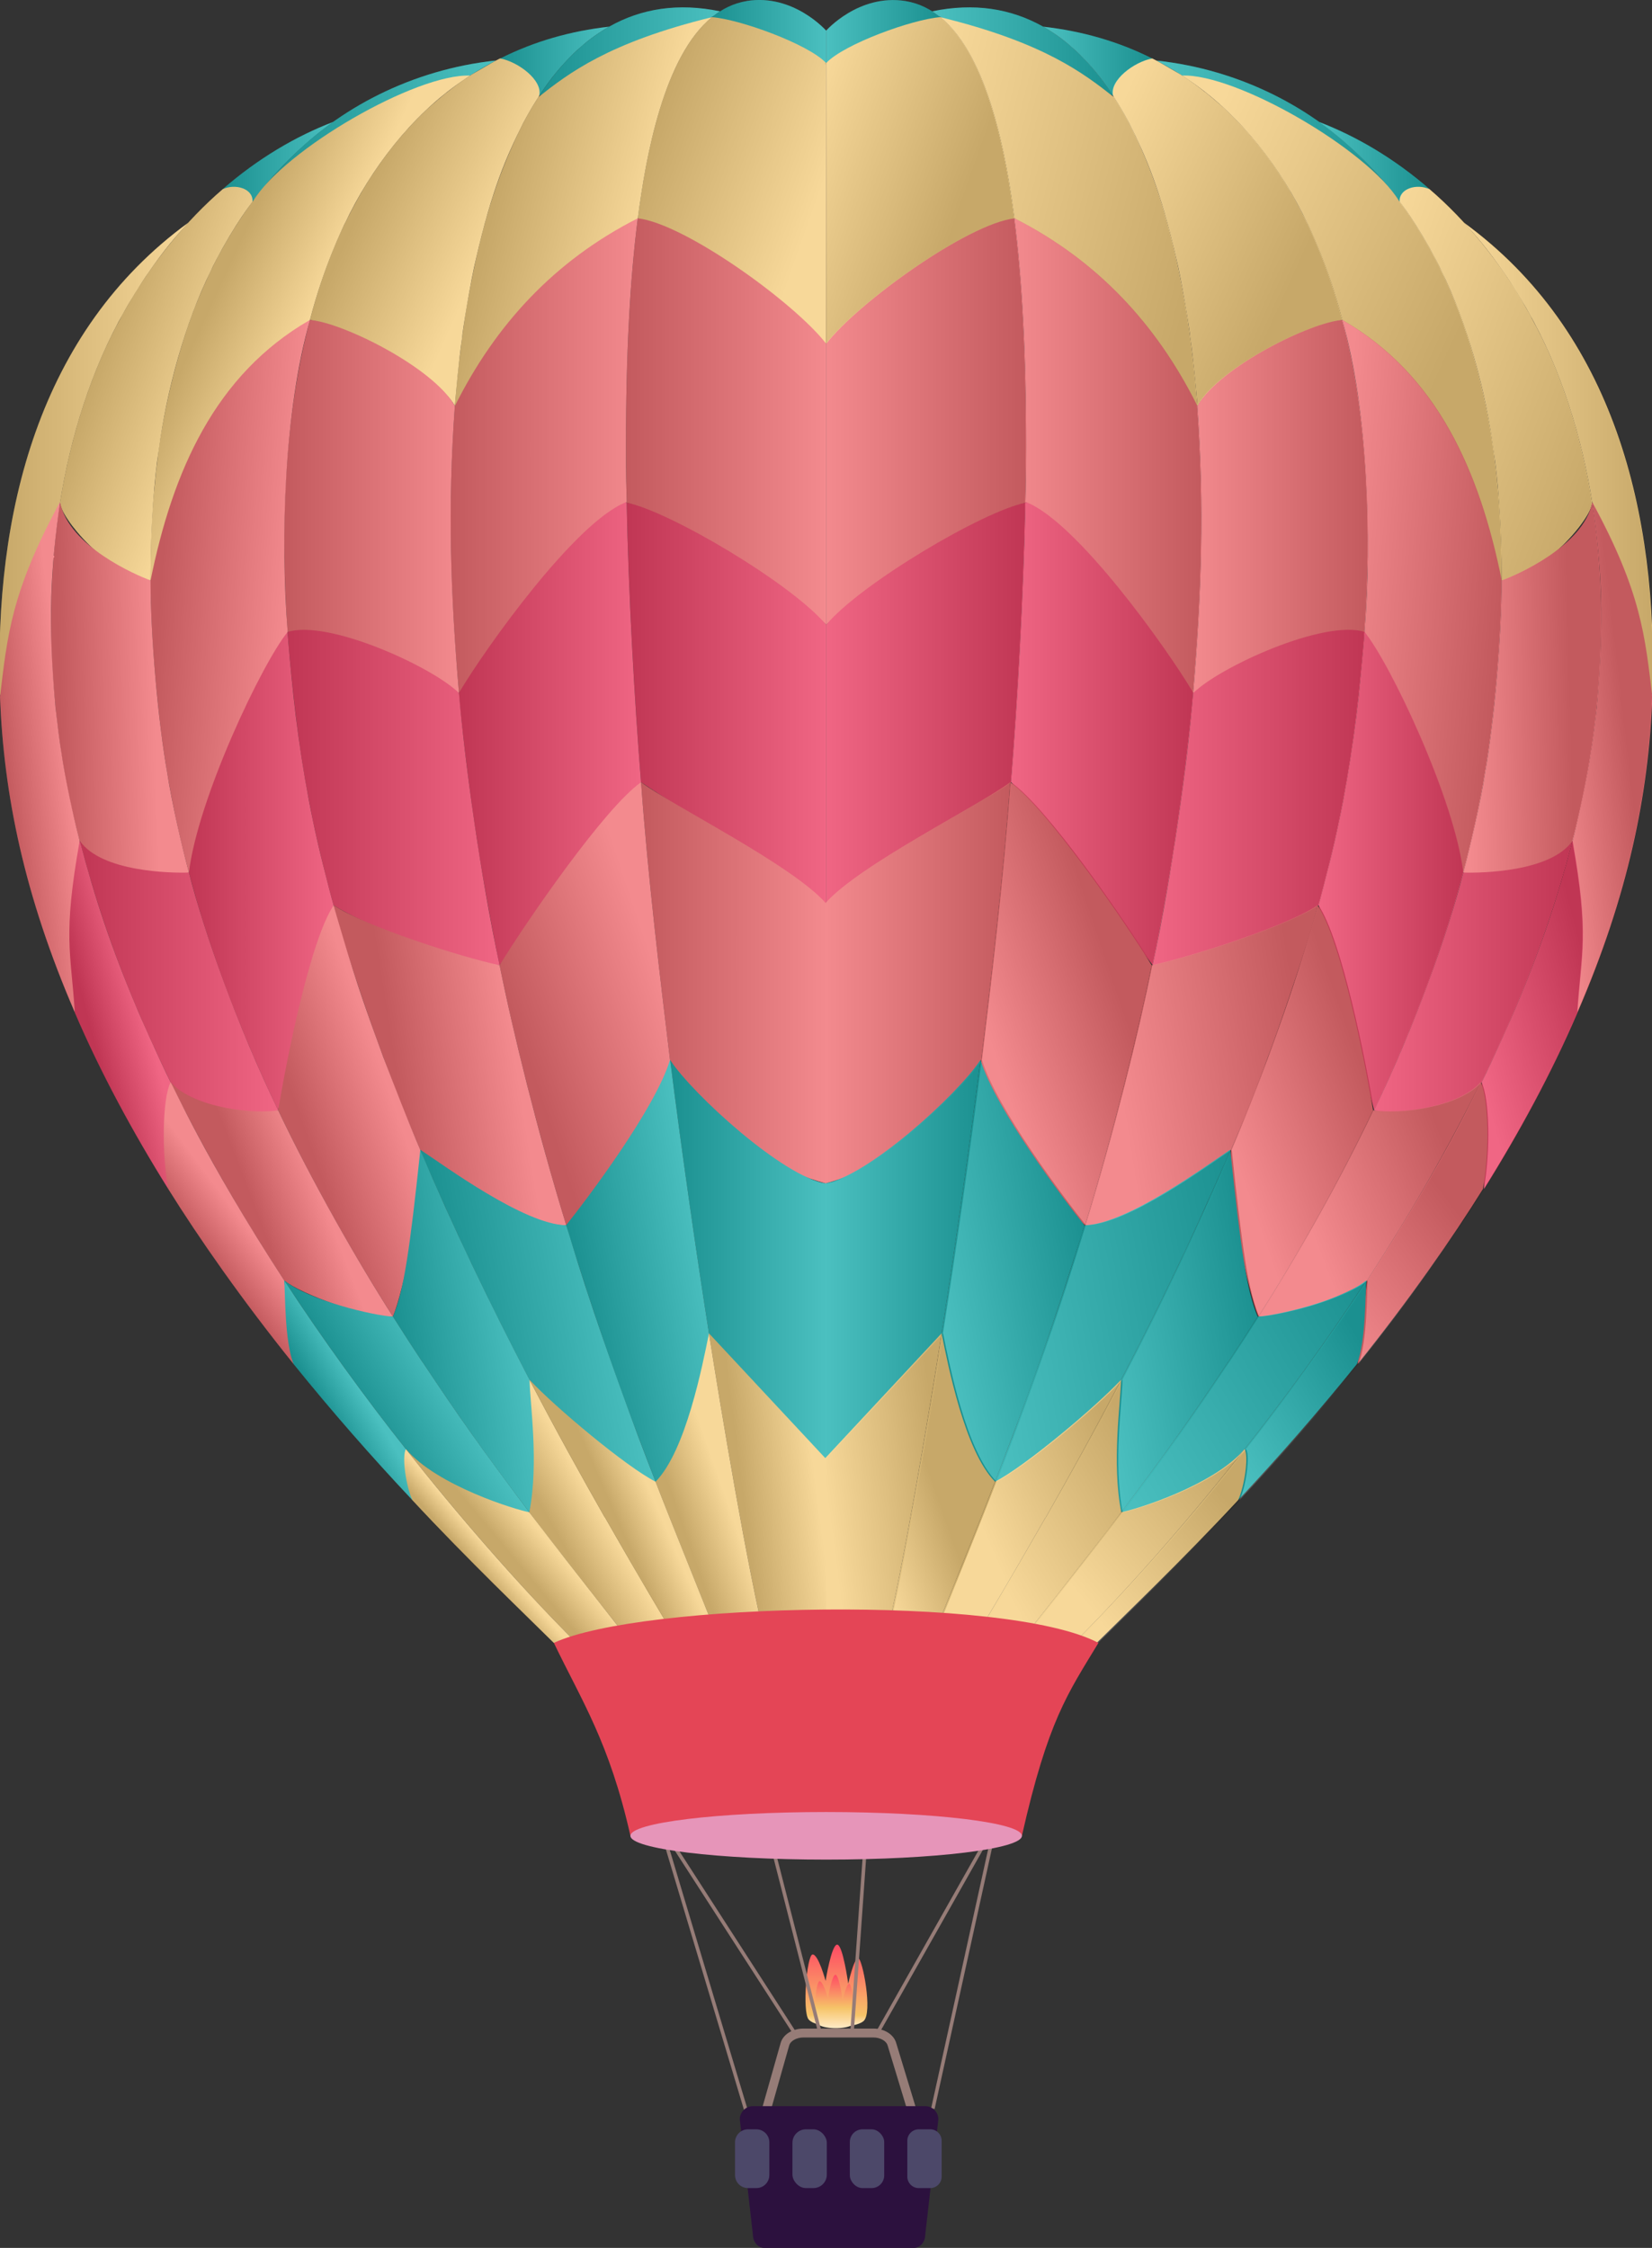 <?xml version="1.0" encoding="UTF-8"?>
<svg xmlns="http://www.w3.org/2000/svg" xmlns:xlink="http://www.w3.org/1999/xlink" viewBox="0 0 434.01 590.58">
  <rect x="0" y="0" width="434.01" height="590.58" fill="#333333" stroke="none"/>
  <defs>
    <style>
      .cls-1 {
        fill: url(#linear-gradient);
      }

      .cls-2 {
        mix-blend-mode: overlay;
        opacity: .19;
      }

      .cls-3 {
        fill: #f06f74;
      }

      .cls-4 {
        fill: #f5cf81;
      }

      .cls-5 {
        fill: #ec4367;
      }

      .cls-6 {
        fill: #e695b9;
      }

      .cls-7 {
        fill: #e44556;
      }

      .cls-8 {
        fill: #21b2b1;
      }

      .cls-9 {
        fill: #967c77;
      }

      .cls-10 {
        fill: #2c113e;
      }

      .cls-11 {
        fill: #4c4869;
      }

      .cls-12 {
        fill: url(#linear-gradient-8);
      }

      .cls-13 {
        fill: url(#linear-gradient-9);
      }

      .cls-14 {
        fill: url(#linear-gradient-3);
      }

      .cls-15 {
        fill: url(#linear-gradient-4);
      }

      .cls-16 {
        fill: url(#linear-gradient-2);
      }

      .cls-17 {
        fill: url(#linear-gradient-6);
      }

      .cls-18 {
        fill: url(#linear-gradient-7);
      }

      .cls-19 {
        fill: url(#linear-gradient-5);
      }

      .cls-20 {
        fill: url(#linear-gradient-59);
      }

      .cls-21 {
        fill: url(#linear-gradient-57);
      }

      .cls-22 {
        fill: url(#linear-gradient-58);
      }

      .cls-23 {
        fill: url(#linear-gradient-55);
      }

      .cls-24 {
        fill: url(#linear-gradient-56);
      }

      .cls-25 {
        fill: url(#linear-gradient-53);
      }

      .cls-26 {
        fill: url(#linear-gradient-54);
      }

      .cls-27 {
        fill: url(#linear-gradient-51);
      }

      .cls-28 {
        fill: url(#linear-gradient-52);
      }

      .cls-29 {
        fill: url(#linear-gradient-50);
      }

      .cls-30 {
        fill: url(#linear-gradient-77);
      }

      .cls-31 {
        fill: url(#linear-gradient-78);
      }

      .cls-32 {
        fill: url(#linear-gradient-79);
      }

      .cls-33 {
        fill: url(#linear-gradient-74);
      }

      .cls-34 {
        fill: url(#linear-gradient-75);
      }

      .cls-35 {
        fill: url(#linear-gradient-76);
      }

      .cls-36 {
        fill: url(#linear-gradient-70);
      }

      .cls-37 {
        fill: url(#linear-gradient-71);
      }

      .cls-38 {
        fill: url(#linear-gradient-72);
      }

      .cls-39 {
        fill: url(#linear-gradient-73);
      }

      .cls-40 {
        fill: url(#linear-gradient-68);
      }

      .cls-41 {
        fill: url(#linear-gradient-67);
      }

      .cls-42 {
        fill: url(#linear-gradient-69);
      }

      .cls-43 {
        fill: url(#linear-gradient-64);
      }

      .cls-44 {
        fill: url(#linear-gradient-63);
      }

      .cls-45 {
        fill: url(#linear-gradient-66);
      }

      .cls-46 {
        fill: url(#linear-gradient-65);
      }

      .cls-47 {
        fill: url(#linear-gradient-60);
      }

      .cls-48 {
        fill: url(#linear-gradient-62);
      }

      .cls-49 {
        fill: url(#linear-gradient-61);
      }

      .cls-50 {
        fill: url(#linear-gradient-91);
      }

      .cls-51 {
        fill: url(#linear-gradient-95);
      }

      .cls-52 {
        fill: url(#linear-gradient-96);
      }

      .cls-53 {
        fill: url(#linear-gradient-94);
      }

      .cls-54 {
        fill: url(#linear-gradient-92);
      }

      .cls-55 {
        fill: url(#linear-gradient-93);
      }

      .cls-56 {
        fill: url(#linear-gradient-90);
      }

      .cls-57 {
        fill: url(#linear-gradient-81);
      }

      .cls-58 {
        fill: url(#linear-gradient-80);
      }

      .cls-59 {
        fill: url(#linear-gradient-88);
      }

      .cls-60 {
        fill: url(#linear-gradient-89);
      }

      .cls-61 {
        fill: url(#linear-gradient-87);
      }

      .cls-62 {
        fill: url(#linear-gradient-86);
      }

      .cls-63 {
        fill: url(#linear-gradient-85);
      }

      .cls-64 {
        fill: url(#linear-gradient-84);
      }

      .cls-65 {
        fill: url(#linear-gradient-83);
      }

      .cls-66 {
        fill: url(#linear-gradient-82);
      }

      .cls-67 {
        fill: url(#linear-gradient-41);
      }

      .cls-68 {
        fill: url(#linear-gradient-40);
      }

      .cls-69 {
        fill: url(#linear-gradient-43);
      }

      .cls-70 {
        fill: url(#linear-gradient-42);
      }

      .cls-71 {
        fill: url(#linear-gradient-45);
      }

      .cls-72 {
        fill: url(#linear-gradient-46);
      }

      .cls-73 {
        fill: url(#linear-gradient-44);
      }

      .cls-74 {
        fill: url(#linear-gradient-49);
      }

      .cls-75 {
        fill: url(#linear-gradient-47);
      }

      .cls-76 {
        fill: url(#linear-gradient-48);
      }

      .cls-77 {
        fill: url(#linear-gradient-14);
      }

      .cls-78 {
        fill: url(#linear-gradient-18);
      }

      .cls-79 {
        fill: url(#linear-gradient-22);
      }

      .cls-80 {
        fill: url(#linear-gradient-20);
      }

      .cls-81 {
        fill: url(#linear-gradient-21);
      }

      .cls-82 {
        fill: url(#linear-gradient-23);
      }

      .cls-83 {
        fill: url(#linear-gradient-15);
      }

      .cls-84 {
        fill: url(#linear-gradient-19);
      }

      .cls-85 {
        fill: url(#linear-gradient-16);
      }

      .cls-86 {
        fill: url(#linear-gradient-17);
      }

      .cls-87 {
        fill: url(#linear-gradient-13);
      }

      .cls-88 {
        fill: url(#linear-gradient-12);
      }

      .cls-89 {
        fill: url(#linear-gradient-10);
      }

      .cls-90 {
        fill: url(#linear-gradient-11);
      }

      .cls-91 {
        fill: url(#linear-gradient-27);
      }

      .cls-92 {
        fill: url(#linear-gradient-24);
      }

      .cls-93 {
        fill: url(#linear-gradient-26);
      }

      .cls-94 {
        fill: url(#linear-gradient-38);
      }

      .cls-95 {
        fill: url(#linear-gradient-35);
      }

      .cls-96 {
        fill: url(#linear-gradient-37);
      }

      .cls-97 {
        fill: url(#linear-gradient-34);
      }

      .cls-98 {
        fill: url(#linear-gradient-39);
      }

      .cls-99 {
        fill: url(#linear-gradient-36);
      }

      .cls-100 {
        fill: url(#linear-gradient-25);
      }

      .cls-101 {
        fill: url(#linear-gradient-28);
      }

      .cls-102 {
        fill: url(#linear-gradient-29);
      }

      .cls-103 {
        fill: url(#linear-gradient-33);
      }

      .cls-104 {
        fill: url(#linear-gradient-30);
      }

      .cls-105 {
        fill: url(#linear-gradient-32);
      }

      .cls-106 {
        fill: url(#linear-gradient-31);
      }

      .cls-107 {
        isolation: isolate;
      }
    </style>
    <linearGradient id="linear-gradient" x1="219.71" y1="531.97" x2="219.83" y2="510.78" gradientUnits="userSpaceOnUse">
      <stop offset="0" stop-color="#ffe8c0"/>
      <stop offset=".12" stop-color="#f6c468"/>
      <stop offset="1" stop-color="#ff4963"/>
    </linearGradient>
    <linearGradient id="linear-gradient-2" x1="219.34" y1="532.51" x2="219.42" y2="518.75" gradientUnits="userSpaceOnUse">
      <stop offset="0" stop-color="#ffe8c0"/>
      <stop offset=".36" stop-color="#f6c468"/>
      <stop offset="1" stop-color="#ff4963"/>
    </linearGradient>
    <linearGradient id="linear-gradient-3" x1="58.52" y1="42.46" x2="87.59" y2="42.46" gradientUnits="userSpaceOnUse">
      <stop offset="0" stop-color="#000"/>
      <stop offset="1" stop-color="#fff"/>
    </linearGradient>
    <linearGradient id="linear-gradient-4" x1="66.46" y1="34.38" x2="130.32" y2="34.38" xlink:href="#linear-gradient-3"/>
    <linearGradient id="linear-gradient-5" x1="123.97" y1="17.72" x2="130.32" y2="17.72" xlink:href="#linear-gradient-3"/>
    <linearGradient id="linear-gradient-6" x1="131.4" y1="16.08" x2="160.02" y2="16.08" xlink:href="#linear-gradient-3"/>
    <linearGradient id="linear-gradient-7" x1="141.66" y1="13.54" x2="189.17" y2="13.54" xlink:href="#linear-gradient-3"/>
    <linearGradient id="linear-gradient-8" x1="187.04" y1="8.28" x2="217.05" y2="8.28" xlink:href="#linear-gradient-3"/>
    <linearGradient id="linear-gradient-9" x1="130.8" y1="15.48" x2="131.4" y2="15.48" xlink:href="#linear-gradient-3"/>
    <linearGradient id="linear-gradient-10" x1="217.05" y1="16.73" x2="217.53" y2="16.73" xlink:href="#linear-gradient-3"/>
    <linearGradient id="linear-gradient-11" x1="171.1" y1="35.86" x2="215.26" y2="51.41" xlink:href="#linear-gradient-3"/>
    <linearGradient id="linear-gradient-12" x1="130.84" y1="50.05" x2="168.78" y2="59.38" xlink:href="#linear-gradient-3"/>
    <linearGradient id="linear-gradient-13" x1="97.51" y1="48.21" x2="129.23" y2="62.51" xlink:href="#linear-gradient-3"/>
    <linearGradient id="linear-gradient-14" x1="57.64" y1="75.18" x2="80.65" y2="85.76" xlink:href="#linear-gradient-3"/>
    <linearGradient id="linear-gradient-15" x1="27" y1="92.2" x2="57.46" y2="103.29" xlink:href="#linear-gradient-3"/>
    <linearGradient id="linear-gradient-16" x1="-.14" y1="120.7" x2="49.45" y2="120.7" xlink:href="#linear-gradient-3"/>
    <linearGradient id="linear-gradient-17" x1="13.42" y1="163.3" x2="14.14" y2="163.3" xlink:href="#linear-gradient-3"/>
    <linearGradient id="linear-gradient-18" x1="13.42" y1="163.3" x2="14.14" y2="163.3" xlink:href="#linear-gradient-3"/>
    <linearGradient id="linear-gradient-19" x1="164.46" y1="110.76" x2="217.05" y2="110.76" xlink:href="#linear-gradient-3"/>
    <linearGradient id="linear-gradient-20" x1="118.4" y1="119.7" x2="167.56" y2="119.7" xlink:href="#linear-gradient-3"/>
    <linearGradient id="linear-gradient-21" x1="74.68" y1="133.07" x2="120.58" y2="133.07" xlink:href="#linear-gradient-3"/>
    <linearGradient id="linear-gradient-22" x1="42.14" y1="154.93" x2="75.72" y2="157.41" xlink:href="#linear-gradient-3"/>
    <linearGradient id="linear-gradient-23" x1="15.74" y1="181.31" x2="40.61" y2="180.69" xlink:href="#linear-gradient-3"/>
    <linearGradient id="linear-gradient-24" x1="1.27" y1="200.88" x2="17.44" y2="199.01" xlink:href="#linear-gradient-3"/>
    <linearGradient id="linear-gradient-25" x1="13.42" y1="163.3" x2="14.14" y2="163.3" xlink:href="#linear-gradient-3"/>
    <linearGradient id="linear-gradient-26" x1="164.65" y1="184.72" x2="217.05" y2="184.72" xlink:href="#linear-gradient-3"/>
    <linearGradient id="linear-gradient-27" x1="120.58" y1="192.77" x2="168.42" y2="192.77" xlink:href="#linear-gradient-3"/>
    <linearGradient id="linear-gradient-28" x1="75.57" y1="209.52" x2="131.25" y2="209.52" xlink:href="#linear-gradient-3"/>
    <linearGradient id="linear-gradient-29" x1="49.63" y1="228.85" x2="87.66" y2="228.85" xlink:href="#linear-gradient-3"/>
    <linearGradient id="linear-gradient-30" x1="20.97" y1="256.69" x2="73.07" y2="256.69" xlink:href="#linear-gradient-3"/>
    <linearGradient id="linear-gradient-31" x1="23.45" y1="269.04" x2="37.76" y2="265.31" xlink:href="#linear-gradient-3"/>
    <linearGradient id="linear-gradient-32" x1="346.43" y1="42.46" x2="375.5" y2="42.46" gradientUnits="userSpaceOnUse">
      <stop offset="0" stop-color="#fff"/>
      <stop offset="1" stop-color="#000"/>
    </linearGradient>
    <linearGradient id="linear-gradient-33" x1="303.7" y1="34.38" x2="367.55" y2="34.38" xlink:href="#linear-gradient-32"/>
    <linearGradient id="linear-gradient-34" x1="303.7" y1="17.72" x2="310.04" y2="17.72" xlink:href="#linear-gradient-32"/>
    <linearGradient id="linear-gradient-35" x1="273.99" y1="16.08" x2="302.62" y2="16.08" xlink:href="#linear-gradient-32"/>
    <linearGradient id="linear-gradient-36" x1="244.85" y1="13.54" x2="292.35" y2="13.54" xlink:href="#linear-gradient-32"/>
    <linearGradient id="linear-gradient-37" x1="216.97" y1="8.28" x2="246.97" y2="8.28" xlink:href="#linear-gradient-32"/>
    <linearGradient id="linear-gradient-38" x1="302.62" y1="15.48" x2="303.21" y2="15.48" xlink:href="#linear-gradient-32"/>
    <linearGradient id="linear-gradient-39" x1="216.48" y1="16.73" x2="216.97" y2="16.73" xlink:href="#linear-gradient-32"/>
    <linearGradient id="linear-gradient-40" x1="209.28" y1="39.42" x2="252.34" y2="54.58" xlink:href="#linear-gradient-32"/>
    <linearGradient id="linear-gradient-41" x1="239.72" y1="45.48" x2="315.46" y2="64.1" xlink:href="#linear-gradient-32"/>
    <linearGradient id="linear-gradient-42" x1="284.13" y1="49.97" x2="339.16" y2="74.78" xlink:href="#linear-gradient-32"/>
    <linearGradient id="linear-gradient-43" x1="304.41" y1="62.3" x2="379.2" y2="96.66" xlink:href="#linear-gradient-32"/>
    <linearGradient id="linear-gradient-44" x1="353.97" y1="89.79" x2="424.43" y2="115.44" xlink:href="#linear-gradient-32"/>
    <linearGradient id="linear-gradient-45" x1="384.57" y1="120.7" x2="434.16" y2="120.7" xlink:href="#linear-gradient-32"/>
    <linearGradient id="linear-gradient-46" x1="419.87" y1="163.3" x2="420.6" y2="163.3" xlink:href="#linear-gradient-32"/>
    <linearGradient id="linear-gradient-47" x1="419.87" y1="163.3" x2="420.6" y2="163.3" xlink:href="#linear-gradient-32"/>
    <linearGradient id="linear-gradient-48" x1="216.97" y1="110.76" x2="269.55" y2="110.76" xlink:href="#linear-gradient-32"/>
    <linearGradient id="linear-gradient-49" x1="266.45" y1="119.7" x2="315.62" y2="119.7" xlink:href="#linear-gradient-32"/>
    <linearGradient id="linear-gradient-50" x1="313.44" y1="133.07" x2="359.34" y2="133.07" xlink:href="#linear-gradient-32"/>
    <linearGradient id="linear-gradient-51" x1="350.85" y1="155.35" x2="394.05" y2="158.55" xlink:href="#linear-gradient-32"/>
    <linearGradient id="linear-gradient-52" x1="385.28" y1="181.43" x2="412.54" y2="180.75" xlink:href="#linear-gradient-32"/>
    <linearGradient id="linear-gradient-53" x1="406.57" y1="200.1" x2="427.74" y2="197.66" xlink:href="#linear-gradient-32"/>
    <linearGradient id="linear-gradient-54" x1="419.87" y1="163.3" x2="420.6" y2="163.3" xlink:href="#linear-gradient-32"/>
    <linearGradient id="linear-gradient-55" x1="216.97" y1="184.72" x2="269.36" y2="184.72" xlink:href="#linear-gradient-32"/>
    <linearGradient id="linear-gradient-56" x1="265.6" y1="192.77" x2="313.44" y2="192.77" xlink:href="#linear-gradient-32"/>
    <linearGradient id="linear-gradient-57" x1="302.76" y1="209.52" x2="358.44" y2="209.52" xlink:href="#linear-gradient-32"/>
    <linearGradient id="linear-gradient-58" x1="346.35" y1="228.85" x2="384.38" y2="228.85" xlink:href="#linear-gradient-32"/>
    <linearGradient id="linear-gradient-59" x1="360.94" y1="256.69" x2="413.04" y2="256.69" xlink:href="#linear-gradient-32"/>
    <linearGradient id="linear-gradient-60" x1="385.87" y1="270.71" x2="418.96" y2="262.08" xlink:href="#linear-gradient-32"/>
    <linearGradient id="linear-gradient-61" x1="216.97" y1="258.22" x2="265.6" y2="258.22" xlink:href="#linear-gradient-32"/>
    <linearGradient id="linear-gradient-62" x1="258.63" y1="269.29" x2="292.75" y2="257.92" xlink:href="#linear-gradient-32"/>
    <linearGradient id="linear-gradient-63" x1="293.78" y1="283.51" x2="342.44" y2="275.73" xlink:href="#linear-gradient-32"/>
    <linearGradient id="linear-gradient-64" x1="322.07" y1="297.65" x2="359.29" y2="284.57" xlink:href="#linear-gradient-32"/>
    <linearGradient id="linear-gradient-65" x1="343.52" y1="321.03" x2="381.74" y2="306.33" xlink:href="#linear-gradient-32"/>
    <linearGradient id="linear-gradient-66" x1="343.78" y1="343.29" x2="380.83" y2="315.5" xlink:href="#linear-gradient-32"/>
    <linearGradient id="linear-gradient-67" x1="216.97" y1="330.92" x2="257.94" y2="330.92" xlink:href="#linear-gradient-32"/>
    <linearGradient id="linear-gradient-68" x1="244.56" y1="336.57" x2="286.55" y2="329.17" xlink:href="#linear-gradient-32"/>
    <linearGradient id="linear-gradient-69" x1="255.26" y1="352.26" x2="330.11" y2="339.06" xlink:href="#linear-gradient-32"/>
    <linearGradient id="linear-gradient-70" x1="287.14" y1="353.61" x2="331.29" y2="345.83" xlink:href="#linear-gradient-32"/>
    <linearGradient id="linear-gradient-71" x1="289.24" y1="387.38" x2="363.85" y2="344.3" xlink:href="#linear-gradient-32"/>
    <linearGradient id="linear-gradient-72" x1="319.66" y1="378.98" x2="359.24" y2="355.23" xlink:href="#linear-gradient-32"/>
    <linearGradient id="linear-gradient-73" x1="259.45" y1="409.72" x2="302.3" y2="385.23" xlink:href="#linear-gradient-32"/>
    <linearGradient id="linear-gradient-74" x1="217.38" y1="393.92" x2="247.39" y2="390.05" xlink:href="#linear-gradient-32"/>
    <linearGradient id="linear-gradient-75" x1="226" y1="398.09" x2="245.68" y2="391.2" xlink:href="#linear-gradient-32"/>
    <linearGradient id="linear-gradient-76" x1="259.13" y1="404.17" x2="296.42" y2="387.86" xlink:href="#linear-gradient-32"/>
    <linearGradient id="linear-gradient-77" x1="283.32" y1="419" x2="323.37" y2="385.62" xlink:href="#linear-gradient-32"/>
    <linearGradient id="linear-gradient-78" x1="287.03" y1="424.09" x2="322.18" y2="393.96" xlink:href="#linear-gradient-32"/>
    <linearGradient id="linear-gradient-79" x1="168.42" y1="258.22" x2="217.05" y2="258.22" xlink:href="#linear-gradient-3"/>
    <linearGradient id="linear-gradient-80" x1="136.29" y1="271.12" x2="173.61" y2="258.68" xlink:href="#linear-gradient-3"/>
    <linearGradient id="linear-gradient-81" x1="104.12" y1="282.12" x2="135.22" y2="277.15" xlink:href="#linear-gradient-3"/>
    <linearGradient id="linear-gradient-82" x1="80.12" y1="297.23" x2="103.14" y2="289.14" xlink:href="#linear-gradient-3"/>
    <linearGradient id="linear-gradient-83" x1="67.12" y1="317.77" x2="83.29" y2="311.55" xlink:href="#linear-gradient-3"/>
    <linearGradient id="linear-gradient-84" x1="53" y1="327.33" x2="62.95" y2="319.87" xlink:href="#linear-gradient-3"/>
    <linearGradient id="linear-gradient-85" x1="176.07" y1="330.92" x2="217.05" y2="330.92" xlink:href="#linear-gradient-3"/>
    <linearGradient id="linear-gradient-86" x1="151.57" y1="337.85" x2="185.48" y2="331.87" xlink:href="#linear-gradient-3"/>
    <linearGradient id="linear-gradient-87" x1="118.81" y1="349.63" x2="163.84" y2="341.69" xlink:href="#linear-gradient-3"/>
    <linearGradient id="linear-gradient-88" x1="104.52" y1="353.27" x2="136.66" y2="347.61" xlink:href="#linear-gradient-3"/>
    <linearGradient id="linear-gradient-89" x1="95.93" y1="373.18" x2="117.83" y2="360.54" xlink:href="#linear-gradient-3"/>
    <linearGradient id="linear-gradient-90" x1="84.54" y1="369.48" x2="93.87" y2="363.88" xlink:href="#linear-gradient-3"/>
    <linearGradient id="linear-gradient-91" x1="146.86" y1="403.8" x2="157.75" y2="397.58" xlink:href="#linear-gradient-3"/>
    <linearGradient id="linear-gradient-92" x1="195.01" y1="391.82" x2="214.29" y2="389.34" xlink:href="#linear-gradient-3"/>
    <linearGradient id="linear-gradient-93" x1="177.86" y1="396.52" x2="190.3" y2="392.16" xlink:href="#linear-gradient-3"/>
    <linearGradient id="linear-gradient-94" x1="161.69" y1="398.12" x2="171.64" y2="393.76" xlink:href="#linear-gradient-3"/>
    <linearGradient id="linear-gradient-95" x1="133.9" y1="408.09" x2="141.36" y2="401.87" xlink:href="#linear-gradient-3"/>
    <linearGradient id="linear-gradient-96" x1="123.85" y1="410.63" x2="128.2" y2="406.9" xlink:href="#linear-gradient-3"/>
  </defs>
  <g class="cls-107">
    <g id="Layer_1" data-name="Layer 1">
      <g>
        <g>
          <path class="cls-9" d="m229.45,532.95h-18.37c-2.9,0-5.36,1.56-5.99,3.78l-5.39,19,2.25.64,5.39-19c.34-1.19,1.94-2.08,3.74-2.08h18.37c1.77,0,3.38.88,3.73,2.05l5.79,19.05,2.24-.68-5.79-19.05c-.67-2.19-3.12-3.71-5.97-3.71Z"/>
          <g>
            <path class="cls-1" d="m225.46,514.45c-1.11,0-2.62,6.7-2.62,6.7,0,0-1.41-10.33-2.92-10.25-1.51.08-3.02,9.52-3.02,9.52,0,0-1.91-7.02-3.42-6.94-1.51.08-2.77,15.18-1.01,17.11,2.21,2.42,11.88,2.5,14.39.4,2.52-2.1-.3-16.55-1.41-16.55Z"/>
            <path class="cls-16" d="m223.08,521.13c-.72,0-1.7,4.35-1.7,4.35,0,0-.92-6.71-1.9-6.66-.98.05-1.96,6.19-1.96,6.19,0,0-1.24-4.56-2.22-4.51-.98.05-1.8,9.86-.65,11.12,1.44,1.57,7.72,1.63,9.35.26,1.63-1.36-.2-10.75-.92-10.75Z"/>
          </g>
          <polygon class="cls-9" points="173.13 479.77 208.69 534.87 209.47 534.37 173.91 479.27 173.13 479.77"/>
          <rect class="cls-9" x="214.38" y="506.24" width="63.18" height=".93" transform="translate(-316.18 471.59) rotate(-60.53)"/>
          <rect class="cls-9" x="197.06" y="504.93" width="57.59" height=".93" transform="translate(-294.19 695.1) rotate(-85.96)"/>
          <polygon class="cls-9" points="173.07 479.65 196.02 556.18 196.91 555.91 173.96 479.38 173.07 479.65"/>
          <polygon class="cls-9" points="244.63 553.89 245.54 554.09 261.99 479.31 261.08 479.11 244.63 553.89"/>
          <polygon class="cls-9" points="200.37 477 214.99 534.23 215.89 534 201.27 476.77 200.37 477"/>
          <path class="cls-10" d="m243.07,553.33h-45.24c-1.91,0-3.47,1.56-3.47,3.47l3.44,30.31c0,1.91,1.36,3.47,3.01,3.47h39.26c1.66,0,3.01-1.56,3.01-3.47l3.44-30.31c0-1.91-1.56-3.47-3.47-3.47Z"/>
          <path class="cls-11" d="m241.37,559.42h3.02c1.66,0,3,1.35,3,3v9.44c0,1.66-1.35,3-3,3h-3.02c-1.66,0-3-1.35-3-3v-9.44c0-1.66,1.35-3,3-3Z"/>
          <rect class="cls-11" x="223.27" y="559.42" width="9.03" height="15.44" rx="3.33" ry="3.33"/>
          <rect class="cls-11" x="208.19" y="559.42" width="9.03" height="15.44" rx="3.53" ry="3.53"/>
          <path class="cls-11" d="m196.52,559.42h2.18c1.89,0,3.42,1.53,3.42,3.42v8.6c0,1.89-1.53,3.42-3.42,3.42h-2.18c-1.89,0-3.42-1.53-3.42-3.42v-8.6c0-1.89,1.53-3.42,3.42-3.42Z"/>
        </g>
        <g>
          <g>
            <g>
              <path class="cls-8" d="m66.35,52.91l.07-.04h.04c5.25-7.22,12.8-14.94,21.12-20.86-9.85,3.77-19.82,9.63-29.07,17.69l7.84,3.21Z"/>
              <path class="cls-8" d="m66.46,52.88c60.34-34.93,57.13-33.04,57.51-33.33,2.09-1.31,4.18-2.57,6.34-3.66-22.2,2.37-41.47,12.64-54.75,26.38-2.86,2.86-6.62,7.18-9.11,10.6Z"/>
              <path class="cls-8" d="m130.32,15.89c-2.16,1.08-4.25,2.35-6.34,3.66l6.34-3.66Z"/>
              <path class="cls-8" d="m141.66,25.15c.4-.4,2.95-5.01,8.47-10.52.11-.11.22-.26.34-.34.11-.15.22-.22.34-.34.55-.55,1.12-1.08,1.94-1.75,1.83-1.64,4.34-3.53,7.28-5.19-10.04,1.12-19.67,3.84-28.62,8.36l10.26,9.78Z"/>
              <path class="cls-8" d="m160.02,7.01c-11.5,6.5-17.72,17.5-18.36,18.14C196.48.22,184.78,5.75,189.17,2.98c-10.93-2.28-20.64-.78-29.15,4.03Z"/>
              <path class="cls-8" d="m196.22.26c-3.71.64-6.49,2.13-9.18,4.25l30,12.05v-8.51s-8.55-9.74-20.82-7.8Z"/>
              <path class="cls-8" d="m130.8,15.63c.19-.07.37-.19.6-.26l-.04-.04-.56.3Z"/>
              <path class="cls-8" d="m367.63,52.88h.04l.07.04,7.84-3.21c-9.26-8.06-19.22-13.92-29.07-17.69,8.32,5.92,15.87,13.64,21.12,20.86Z"/>
              <path class="cls-8" d="m303.78,15.89c2.16,1.08,4.25,2.35,6.34,3.66.37.28-2.84-1.6,57.51,33.33-2.49-3.42-6.24-7.74-9.11-10.6-13.27-13.75-32.54-24.01-54.75-26.38Z"/>
              <path class="cls-8" d="m310.12,19.55c-2.09-1.31-4.18-2.57-6.34-3.66l6.34,3.66Z"/>
              <path class="cls-8" d="m281.35,12.2c.82.68,1.39,1.21,1.94,1.75.11.11.22.19.34.34.11.07.22.22.34.34,5.52,5.52,8.07,10.13,8.47,10.52l10.26-9.78c-8.96-4.52-18.58-7.24-28.62-8.36,2.94,1.66,5.45,3.54,7.28,5.19Z"/>
              <path class="cls-8" d="m274.07,7.01c-8.51-4.81-18.21-6.31-29.15-4.03,4.39,2.77-7.31-2.76,47.51,22.17-.64-.64-6.86-11.64-18.36-18.14Z"/>
              <path class="cls-8" d="m217.05,8.06v8.51l30-12.05c-2.69-2.12-5.47-3.62-9.18-4.25-12.28-1.94-20.82,7.8-20.82,7.8Z"/>
              <path class="cls-8" d="m302.69,15.37c.22.07.41.19.6.26l-.56-.3-.04.04Z"/>
            </g>
            <g>
              <path class="cls-4" d="m167.56,57.35l49.48,32.95V16.56c-4.7-5.01-22.8-11.53-30-12.05-12.65,10.29-17.4,36.67-19.48,52.84Z"/>
              <path class="cls-4" d="m137.3,32.61v.04c-5.54,11.07-10.4,23.88-14.37,46.05-1.03,5.15-2.65,18.56-2.65,19.44-.24,1.76-.2,1.9-.78,8.47h.04l48.03-49.26c2.09-16.21,6.83-42.56,19.48-52.84-27.35,6.69-37.75,14.84-45.57,20.97-1.02,1.53-2.21,3.43-4.18,7.13Z"/>
              <path class="cls-4" d="m131.4,15.37c-.64.21-2.85,1.54-7.43,4.18-.39.3-2.88,1.78-6.34,4.55-.43.22-5.09,4.23-5.63,4.78-5.03,4.75-9.66,10.26-13.55,16.08-2.76,3.99-5.68,9.36-7.84,13.77h-.04c-.23.59-5.33,10.55-9.14,25.34,9.12,1.36,32.8,13.49,38.07,22.54.26-2.86,1.04-12.27,1.9-17.88,0-1.29,2.39-15.69,3.62-20.6,4.21-18.4,8.05-27.04,12.28-35.49v-.04c2.08-3.89,3.26-5.74,4.18-7.13.04-.11.11-.22.19-.34.95-4.07-5.56-8.9-10.26-9.78Z"/>
              <path class="cls-4" d="m66.46,52.88h-.04c-.25.37-3.44,4.33-8.14,12.65v.04c-2.39,4.22-4.42,8.73-6.19,12.95-5.3,12.64-9.5,30.59-10.75,42.54,0,.11-.04.19-.04.3-.22,1.49-.37,3.02-.52,4.59,0,1.19-1.23,8.07-1.23,26.53l41.83-68.4h.04c3.72-14.43,8.82-24.52,9.14-25.34h.04c6.73-14.31,17.46-28.29,30.49-37.24.6-.41,1.19-.82,1.79-1.23.22-.15.41-.26.63-.41-14.09-.57-48.72,19.32-57.06,33.03Z"/>
              <path class="cls-4" d="m58.52,49.7c-9.61,8.24-18.4,19.16-24.71,30.08-1.61,2.86-1.64,2.75-2.13,3.84-6.86,12.28-12.9,29.38-15.9,48.37.05,3.94,12.24,18.84,23.77,20.49,0-15.11,1.12-27.64,2.05-33.51.04-.34.11-.63.15-.97,1.93-14.9,6.82-33.19,13.77-47.1.22-.66,2.27-4.48,2.76-5.34v-.04c5.68-10.07,8.5-12.83,8.06-12.61.14-3.46-4.61-4.71-7.84-3.21Z"/>
              <path class="cls-4" d="m0,182.89l15.75-50.94.04.04c2.69-17.04,8.26-35.13,16.87-50.19.61-1.21,4.71-7.93,6.12-9.85,4.55-6.65,7.55-10,10.67-13.44C10.19,87.15-1.63,134.75,0,182.89Z"/>
            </g>
            <g>
              <path class="cls-4" d="m247.05,4.51c-7.2.52-25.31,7.05-30,12.05v73.74l49.48-32.95c-2.08-16.17-6.83-42.55-19.48-52.84Z"/>
              <path class="cls-4" d="m311.16,78.7c-3.96-22.17-8.83-34.98-14.37-46.05v-.04c-1.97-3.7-3.16-5.6-4.18-7.13-7.82-6.13-18.21-14.28-45.57-20.97,12.65,10.29,17.39,36.63,19.48,52.84l48.03,49.26h.04c-.58-6.57-.55-6.71-.78-8.47,0-.88-1.62-14.3-2.65-19.44Z"/>
              <path class="cls-4" d="m343.48,58.73c-2.16-4.41-5.08-9.78-7.84-13.77-3.88-5.82-8.51-11.33-13.55-16.08-.54-.55-5.2-4.56-5.63-4.78-3.47-2.77-5.95-4.26-6.34-4.55-4.57-2.64-6.79-3.97-7.43-4.18-4.7.88-11.21,5.71-10.26,9.78.07.11.15.22.19.34.92,1.39,2.1,3.24,4.18,7.13v.04c4.22,8.45,8.06,17.09,12.28,35.49,1.23,4.91,3.62,19.31,3.62,20.6.86,5.61,1.65,15.01,1.9,17.88,5.26-9.05,28.94-21.18,38.07-22.54-3.82-14.79-8.91-24.75-9.14-25.34h-.04Z"/>
              <path class="cls-4" d="m392.78,121.36c0-.11-.04-.19-.04-.3-1.25-11.95-5.45-29.91-10.75-42.54-1.78-4.22-3.8-8.73-6.19-12.95v-.04c-4.69-8.32-7.89-12.28-8.14-12.65h-.04c-8.34-13.7-42.97-33.6-57.06-33.03.22.15.41.26.63.41.6.41,1.19.82,1.79,1.23,13.03,8.95,23.76,22.94,30.49,37.24h.04c.33.82,5.42,10.91,9.14,25.34h.04l41.83,68.4c0-18.47-1.23-25.35-1.23-26.53-.15-1.57-.3-3.1-.52-4.59Z"/>
              <path class="cls-4" d="m400.28,79.78c-6.3-10.92-15.09-21.84-24.71-30.08-3.22-1.5-7.98-.25-7.84,3.21-.44-.22,2.38,2.55,8.06,12.61v.04c.49.86,2.54,4.68,2.76,5.34,6.95,13.9,11.85,32.19,13.77,47.1.04.34.11.64.15.97.93,5.87,2.05,18.4,2.05,33.51,11.53-1.64,23.72-16.55,23.77-20.49-2.99-18.98-9.04-36.09-15.9-48.37-.49-1.1-.52-.98-2.13-3.84Z"/>
              <path class="cls-4" d="m384.64,58.51c3.13,3.44,6.12,6.78,10.67,13.44,1.41,1.92,5.51,8.64,6.12,9.85,8.61,15.07,14.18,33.15,16.87,50.19l.04-.04,15.75,50.94c1.63-48.14-10.19-95.75-49.45-124.38Z"/>
            </g>
            <g>
              <path class="cls-3" d="m14.14,180.95c-.97-12.58-.93-24.33,0-35.3-.93,10.97-1.01,22.73,0,35.3Z"/>
              <path class="cls-3" d="m14.14,180.95c-.97-12.58-.93-24.33,0-35.3-.93,10.97-1.01,22.73,0,35.3Z"/>
              <path class="cls-3" d="m167.56,57.35c-2.97,23.23-3.43,51.1-2.91,74.71,12.43,3.62,42.29,22.05,52.4,32.09v-73.85c-8.31-10.74-37.01-31.48-49.48-32.95Z"/>
              <path class="cls-3" d="m119.53,106.61h-.04c-2.05,28.42-.97,51.32,1.08,75.42l43.89-50.08c.44.26,0,1.14,0-14.59-.04-24.52,1.08-44.26,3.1-60.01-22.03,11.18-37.46,28.11-48.03,49.26Z"/>
              <path class="cls-3" d="m119.49,106.61c-5.85-10.25-29.76-21.99-38.07-22.54-4.97,18.75-6.75,38.75-6.75,57.99,0,7.42.44,18.25.9,23.96l45.01,16.05v-.04c-2.19-25.65-3.02-48.54-1.08-75.42Z"/>
              <path class="cls-3" d="m81.39,84.07c-24.89,14.35-36.03,39.71-41.83,68.4,0,10.61.93,23.63,2.13,34.22,1.36,13.22,4.13,28.54,7.95,42.54l25.94-63.22c-1.96-24.52-.94-58.16,5.86-81.95h-.04Z"/>
              <path class="cls-3" d="m39.56,152.48c-3.75-1.33-21.52-9.02-23.77-20.49-.12.83-.53,3.16-.78,5.52-3.46,27.29-1.06,57.51,5.93,83.41h.04c2.75,5.86,19.6,10.84,28.66,8.32-1.82-6.65-4.55-18.57-5.71-26.2-2.41-13.68-4.37-35.62-4.37-50.57Z"/>
              <path class="cls-3" d="m14.59,185.99c-2.06-23.12-1.28-36.73,1.19-54l-.04-.04C2.89,155.59,1.91,167.16,0,183.12c.99,25.7,6.35,52.07,19.67,82.89l1.27-45.08c-.97-3.59-3.09-12.69-4.44-20.82-.63-4.42-.62-2.98-1.9-14.11Z"/>
              <path class="cls-3" d="m14.14,180.95c-.97-12.58-.93-24.33,0-35.3-.93,10.97-1.01,22.73,0,35.3Z"/>
            </g>
            <g>
              <path class="cls-3" d="m419.95,180.95c1.01-12.58.93-24.33,0-35.3.93,10.97.97,22.73,0,35.3Z"/>
              <path class="cls-3" d="m419.95,180.95c1.01-12.58.93-24.33,0-35.3.93,10.97.97,22.73,0,35.3Z"/>
              <path class="cls-3" d="m217.05,90.31v73.85c10.11-10.04,39.96-28.48,52.4-32.09.52-23.61.06-51.48-2.91-74.71-12.48,1.48-41.17,22.21-49.48,32.95Z"/>
              <path class="cls-3" d="m314.56,106.61c-10.57-21.15-26-38.08-48.03-49.26,2.02,15.75,3.13,35.49,3.1,60.01,0,15.73-.44,14.85,0,14.59l43.89,50.08c2.05-24.1,3.13-47,1.08-75.42h-.04Z"/>
              <path class="cls-3" d="m314.6,106.61c1.94,26.89,1.1,49.77-1.08,75.42v.04l45.01-16.05c.46-5.71.9-16.54.9-23.96,0-19.25-1.78-39.24-6.75-57.99-8.3.55-32.21,12.29-38.07,22.54Z"/>
              <path class="cls-3" d="m352.7,84.07h-.04c6.8,23.79,7.82,57.43,5.86,81.95l25.94,63.22c3.82-14.01,6.59-29.33,7.95-42.54,1.2-10.59,2.13-23.61,2.13-34.22-5.8-28.69-16.94-54.06-41.83-68.4Z"/>
              <path class="cls-3" d="m418.31,131.99c-2.25,11.46-20.02,19.16-23.77,20.49,0,14.95-1.95,36.89-4.37,50.57-1.16,7.63-3.89,19.54-5.71,26.2,9.06,2.52,25.91-2.47,28.66-8.32h.04c6.99-25.9,9.39-56.12,5.93-83.41-.25-2.36-.66-4.69-.78-5.52Z"/>
              <path class="cls-3" d="m418.31,131.99c2.47,17.27,3.25,30.88,1.19,54-1.28,11.12-1.27,9.68-1.9,14.11-1.35,8.13-3.47,17.24-4.44,20.82l1.27,45.08c13.32-30.82,18.68-57.19,19.67-82.89-1.91-15.95-2.89-27.53-15.75-51.16l-.04.04Z"/>
              <path class="cls-3" d="m419.95,180.95c1.01-12.58.93-24.33,0-35.3.93,10.97.97,22.73,0,35.3Z"/>
            </g>
            <g>
              <path class="cls-5" d="m164.65,132.07c.46,23.92,2.09,52.61,3.77,73.44l48.63,31.87v-73.22c-8.99-10.78-41.17-29.86-52.4-32.09Z"/>
              <path class="cls-5" d="m164.46,131.95c-13.23,5.15-36.75,38.06-43.89,50.08,0,2.01,2.38,23.9,4.89,39.56.1,1.22,1.98,12.05,2.05,12.43.08.41,2.15,12.17,3.73,19.56l37.17-48.07c-1.72-21.28-3.32-49.87-3.77-73.44l-.19-.11Z"/>
              <path class="cls-5" d="m75.57,166.03c0,1.55,1.82,22.39,4.1,35.79.22,1.77,1.4,8.05,1.83,10.19,1.66,9.13,5.62,24.21,6.16,25.82,7.86,5.15,32.93,14.99,43.59,15.75-5.14-23.96-9.22-54.02-10.67-71.5-6.93-6.86-34.31-19.4-45.01-16.05Z"/>
              <path class="cls-5" d="m77.06,182.45c-.46-4.1-1.49-14.98-1.49-16.42-6.71,8.2-23.61,43.78-25.94,63.22,2.3,8.43,3.82,13.66,7.61,24.44,3.85,11.02,9.91,25.78,15.82,37.99l14.59-53.85c-.36-1.09-2.22-8.29-2.87-10.97-3.71-14.84-6.14-29.79-7.73-44.41Z"/>
              <path class="cls-5" d="m20.97,220.92c4.42,16.85,10.24,34.04,19.26,53.66.04.15.11.26.19.37,1.62,3.61,3.65,7.86,4.4,9.37,3.39,5.4,22.5,10.01,28.25,7.35-10.77-22.26-19.45-46.79-23.44-62.43-4.85.16-23.03-.19-28.66-8.32Z"/>
              <path class="cls-5" d="m20.97,220.92h-.04c-4.47,25.06-2.3,29.17-1.27,45.12,6.84,15.95,15.4,31.7,24.56,46.35l.6-28.06c-2.85-5.7-8.5-18.41-8.99-19.74-6.6-15.63-10.95-28.76-14.85-43.66Z"/>
            </g>
            <g>
              <path class="cls-5" d="m217.05,164.16v73.22l48.63-31.87c1.68-20.83,3.31-49.52,3.77-73.44-11.23,2.24-43.41,21.32-52.4,32.09Z"/>
              <path class="cls-5" d="m269.63,131.95l-.19.11c-.45,23.58-2.05,52.16-3.77,73.44l37.17,48.07c1.59-7.39,3.65-19.14,3.73-19.56.08-.38,1.95-11.21,2.05-12.43,2.5-15.66,4.89-37.55,4.89-39.56-7.14-12.03-30.65-44.93-43.89-50.08Z"/>
              <path class="cls-5" d="m313.52,182.07c-1.45,17.48-5.53,47.54-10.67,71.5,10.66-.76,35.72-10.59,43.59-15.75.54-1.61,4.5-16.69,6.16-25.82.42-2.14,1.61-8.41,1.83-10.19,2.29-13.4,4.1-34.24,4.1-35.79-10.7-3.35-38.08,9.19-45.01,16.05Z"/>
              <path class="cls-5" d="m357.03,182.45c-1.59,14.62-4.02,29.57-7.73,44.41-.66,2.68-2.51,9.88-2.87,10.97l14.59,53.85c5.91-12.21,11.98-26.97,15.82-37.99,3.79-10.79,5.31-16.01,7.61-24.44-2.33-19.44-19.23-55.02-25.94-63.22,0,1.43-1.04,12.32-1.49,16.42Z"/>
              <path class="cls-5" d="m384.46,229.24c-3.98,15.65-12.66,40.18-23.44,62.43,5.75,2.66,24.86-1.95,28.25-7.35.75-1.51,2.78-5.76,4.4-9.37.07-.11.15-.22.19-.37,9.01-19.62,14.84-36.81,19.26-53.66-5.64,8.13-23.81,8.48-28.66,8.32Z"/>
              <path class="cls-5" d="m413.12,220.92c-3.91,14.91-8.26,28.04-14.85,43.66-.5,1.33-6.14,14.04-8.99,19.74l.6,28.06c9.16-14.65,17.72-30.4,24.56-46.35,1.03-15.95,3.2-20.06-1.27-45.12h-.04Z"/>
            </g>
            <g>
              <path class="cls-3" d="m168.42,205.51c1.76,24.56,5.18,53.01,7.61,72.96,6.81,11.28,17.43,25.95,41.01,32.47v-73.56c-8.74-10.07-40.53-25.78-48.63-31.87Z"/>
              <path class="cls-3" d="m131.25,253.58c3.78,18.89,10.55,45.6,17.5,68.29,13.62-10.22,28-40.46,27.28-43.4-2.48-20.39-5.87-48.53-7.61-72.96-9.46,6.62-29.85,36.16-37.17,48.07Z"/>
              <path class="cls-3" d="m87.66,237.83c.97,4.85,10.82,36.64,22.76,64.3v-.07c7.07,7.56,29.18,20.25,38.33,19.85v-.04c-7.43-24.23-13.95-50.55-17.5-68.29-9.64-1.99-35.57-10.25-43.59-15.75Z"/>
              <path class="cls-3" d="m100.76,277.91c-4.38-12.04-6.93-19-10.93-32.58-.9-2.95-2.08-7.06-2.16-7.5-6.23,9.22-12.48,41.16-14.59,53.85,8.58,18.1,20.24,38.77,30.15,54.19,2.73-6.58,8.11-31.49,7.2-43.74-2.96-6.86-7.06-17.47-9.66-24.22Z"/>
              <path class="cls-3" d="m44.82,284.33s.04.11.07.15c8.88,17.96,18.14,34.02,29.78,51.95h.04c4.16,3.45,21.77,10,28.51,9.48v-.04c-9.38-14.59-21.39-35.72-30.15-54.19-6,1.11-22.13-.5-28.25-7.35Z"/>
              <path class="cls-3" d="m44.82,284.33c-2.09,4.07-2.44,18.17-.6,28.06,7.97,12.8,19.36,29.13,32.92,45.98l-2.46-21.94c-21.38-32.91-29.24-51.47-29.86-52.1Z"/>
            </g>
            <g>
              <path class="cls-3" d="m216.77,237.38v73.56c23.58-6.52,34.2-21.19,41.01-32.47,2.43-19.94,5.86-48.4,7.61-72.96-8.1,6.09-39.89,21.8-48.63,31.87Z"/>
              <path class="cls-3" d="m265.39,205.51c-1.75,24.43-5.13,52.57-7.61,72.96-.72,2.94,13.66,33.18,27.28,43.4,6.96-22.69,13.72-49.41,17.5-68.29-7.32-11.91-27.71-41.44-37.17-48.07Z"/>
              <path class="cls-3" d="m285.06,321.87v.04c9.14.39,31.25-12.29,38.33-19.85v.07c11.94-27.66,21.79-59.45,22.76-64.3-8.02,5.49-33.95,13.75-43.59,15.75-3.55,17.74-10.08,44.06-17.5,68.29Z"/>
              <path class="cls-3" d="m343.98,245.33c-4.01,13.57-6.55,20.54-10.93,32.58-2.6,6.75-6.7,17.36-9.66,24.22-.91,12.25,4.47,37.15,7.2,43.74,9.92-15.42,21.57-36.09,30.15-54.19-2.11-12.69-8.37-44.63-14.59-53.85-.09.44-1.26,4.55-2.16,7.5Z"/>
              <path class="cls-3" d="m360.74,291.68c-8.76,18.47-20.77,39.6-30.15,54.19v.04c6.75.52,24.36-6.03,28.51-9.48h.04c11.64-17.93,20.9-33.99,29.78-51.95.04-.04.04-.11.07-.15-6.12,6.85-22.25,8.47-28.25,7.35Z"/>
              <path class="cls-3" d="m359.14,336.42l-2.46,21.94c13.55-16.84,24.95-33.17,32.92-45.98,1.84-9.89,1.49-23.99-.6-28.06-.62.63-8.48,19.18-29.86,52.1Z"/>
            </g>
            <g>
              <path class="cls-8" d="m176.07,278.51c2.89,23.1,6.95,51.37,10.19,71.8,4.06,9.76,21.66,28.95,30.79,33.03v-72.4c-11.22-1.65-35.02-23.4-40.98-32.43Z"/>
              <path class="cls-8" d="m176.03,278.47c-3.95,12.91-21.85,36.6-27.28,43.4,0,.37,5.21,16.57,5.34,16.94,7.34,22.36,12.59,35.97,17.17,47.95.34.86.63,1.68.97,2.5,4.35-1.89,14.35-24.12,14.03-38.96-3.19-20.11-7.26-48.42-10.19-71.8l-.04-.04Z"/>
              <path class="cls-8" d="m148.75,321.91c-11.03-.21-31.83-15.56-38.33-19.85,0,.48,7.86,18.05,11.38,25.56,6.6,13.98,11.46,23.64,17.32,34.89,5.88,7.57,24.09,24.04,33.1,26.76-.26-.64-3.62-9.38-4.66-12.17-13.5-36.41-17.09-50.05-18.81-55.19Z"/>
              <path class="cls-8" d="m110.43,302.13c-2.78,26.15-4.33,37.05-7.2,43.77,2.61,4.11,5.19,8.1,7.76,11.98h.04c11.03,16.55,16.8,24.47,28.03,39.41,1.73-5.61,2.69-26.04.07-34.78-10.78-20.71-19.94-39.76-28.7-60.38Z"/>
              <path class="cls-8" d="m110.99,357.88c-2.58-3.88-5.15-7.87-7.76-11.98-4.96-.23-22.08-4.22-28.51-9.48,10.15,15.6,22.1,31.92,31.95,44.3,4.78,6.27,23.55,16.24,32.39,16.57-12.83-17.09-18.14-24.58-28.03-39.41h-.04Z"/>
              <path class="cls-8" d="m74.71,336.42h-.04c.29,3.27.08,16.07,2.46,21.94,10.08,12.5,20.67,24.56,31.24,35.79l-1.72-13.43c-9.98-12.54-21.91-28.87-31.95-44.3Z"/>
            </g>
            <g>
              <path class="cls-8" d="m216.58,310.94v72.4c9.12-4.08,26.73-23.27,30.79-33.03,3.24-20.43,7.29-48.7,10.19-71.8-5.95,9.03-29.76,30.78-40.98,32.43Z"/>
              <path class="cls-8" d="m257.56,278.51c-2.93,23.38-7,51.69-10.19,71.8-.32,14.85,9.68,37.07,14.03,38.96.34-.82.63-1.64.97-2.5,4.58-11.99,9.83-25.59,17.17-47.95.12-.37,5.34-16.57,5.34-16.94-5.43-6.81-23.33-30.49-27.28-43.4l-.04.04Z"/>
              <path class="cls-8" d="m266.07,377.1c-1.05,2.79-4.4,11.52-4.66,12.17,9.01-2.72,27.22-19.19,33.1-26.76,5.86-11.25,10.72-20.91,17.32-34.89,3.52-7.52,11.38-25.08,11.38-25.56-6.49,4.3-27.3,19.64-38.33,19.85-1.72,5.15-5.31,18.78-18.81,55.19Z"/>
              <path class="cls-8" d="m294.51,362.51c-2.62,8.75-1.66,29.17.07,34.78,11.22-14.94,17-22.86,28.03-39.41h.04c2.58-3.88,5.15-7.87,7.76-11.98-2.87-6.72-4.42-17.62-7.2-43.77-8.76,20.62-17.92,39.68-28.7,60.38Z"/>
              <path class="cls-8" d="m322.64,357.88h-.04c-9.89,14.83-15.19,22.32-28.03,39.41,8.85-.33,27.61-10.3,32.39-16.57,9.84-12.38,21.8-28.7,31.95-44.3-6.43,5.26-23.56,9.25-28.51,9.48-2.61,4.11-5.19,8.1-7.76,11.98Z"/>
              <path class="cls-8" d="m326.97,380.72l-1.72,13.43c10.57-11.23,21.15-23.28,31.24-35.79,2.38-5.88,2.17-18.67,2.46-21.94h-.04c-10.04,15.42-21.97,31.76-31.95,44.3Z"/>
            </g>
            <g>
              <path class="cls-4" d="m158.87,398.6c-5.97-10.49-12.73-22.65-19.74-36.09.08,6.17,2.49,21.79-.07,34.78,4.62,6.03-.94-1.02,17.2,22.2,3.88,4.89,7.09,8.96,9.48,12.13h12.43c-5.94-10.25-7.77-12.92-19.26-33.03h-.04Z"/>
              <path class="cls-4" d="m201.19,431.62h15.86v-48.29l-30.79-33.03c3,19.26,10.24,62.64,14.93,81.32Z"/>
              <path class="cls-4" d="m172.23,389.27c5.6,14.56,15.44,38.45,16.83,42.36h12.13c-4.7-18.7-11.94-62.14-14.93-81.32-1.68,8.27-6.08,30.94-14.03,38.96Z"/>
              <path class="cls-4" d="m139.12,362.51c7.02,13.44,13.77,25.6,19.74,36.09h.04c11.7,20.48,12.39,21.19,19.26,33.03h10.9c-1.26-3.52-12.38-30.77-16.83-42.36-7.78-3.94-26.45-19.64-33.1-26.76Z"/>
              <path class="cls-4" d="m106.66,380.72c13.33,16.93,29.18,35.31,44.78,50.9h14.29c-3.97-5.28-12.44-15.74-26.68-34.33-3.41-.59-24.14-6.89-32.39-16.57Z"/>
              <path class="cls-4" d="m108.37,394.16c14.7,15.8,30.06,30.45,37.13,37.47h5.93c-15.57-15.56-31.46-33.98-44.78-50.9-1.15,1.76.02,9.9,1.72,13.43Z"/>
            </g>
            <g>
              <path class="cls-4" d="m294.51,362.51c-7.02,13.44-13.77,25.6-19.74,36.09h-.04c-11.49,20.1-13.32,22.78-19.26,33.03h12.43c2.39-3.17,5.6-7.24,9.48-12.13,18.14-23.22,12.59-16.17,17.2-22.2-2.56-12.99-.15-28.61-.07-34.78Z"/>
              <path class="cls-4" d="m216.58,431.62h15.86c4.69-18.68,11.93-62.06,14.93-81.32l-30.79,33.03v48.29Z"/>
              <path class="cls-4" d="m232.44,431.62h12.13c1.39-3.9,11.23-27.79,16.83-42.36-7.95-8.02-12.35-30.69-14.03-38.96-2.98,19.18-10.23,62.61-14.93,81.32Z"/>
              <path class="cls-4" d="m261.4,389.27c-4.46,11.58-15.57,38.84-16.83,42.36h10.9c6.86-11.84,7.55-12.55,19.26-33.03h.04c5.97-10.49,12.73-22.65,19.74-36.09-6.65,7.12-25.32,22.82-33.1,26.76Z"/>
              <path class="cls-4" d="m294.58,397.29c-14.24,18.6-22.71,29.06-26.68,34.33h14.29c15.6-15.59,31.46-33.98,44.78-50.9-8.26,9.68-28.98,15.98-32.39,16.57Z"/>
              <path class="cls-4" d="m282.19,431.62h5.93c7.07-7.02,22.44-21.67,37.13-37.47,1.7-3.54,2.87-11.67,1.72-13.43-13.32,16.92-29.21,35.34-44.78,50.9Z"/>
            </g>
          </g>
          <g class="cls-2">
            <g>
              <path class="cls-14" d="m66.35,52.91l.07-.04h.04c5.25-7.22,12.8-14.94,21.12-20.86-9.85,3.77-19.82,9.63-29.07,17.69l7.84,3.21Z"/>
              <path class="cls-15" d="m66.46,52.88c60.34-34.93,57.13-33.04,57.51-33.33,2.09-1.31,4.18-2.57,6.34-3.66-22.2,2.37-41.47,12.64-54.75,26.38-2.86,2.86-6.62,7.18-9.11,10.6Z"/>
              <path class="cls-19" d="m130.32,15.89c-2.16,1.08-4.25,2.35-6.34,3.66l6.34-3.66Z"/>
              <path class="cls-17" d="m141.66,25.15c.4-.4,2.95-5.01,8.47-10.52.11-.11.22-.26.34-.34.11-.15.22-.22.34-.34.55-.55,1.12-1.08,1.94-1.75,1.83-1.64,4.34-3.53,7.28-5.19-10.04,1.12-19.67,3.84-28.62,8.36l10.26,9.78Z"/>
              <path class="cls-18" d="m160.02,7.01c-11.5,6.5-17.72,17.5-18.36,18.14C196.48.22,184.78,5.75,189.17,2.98c-10.93-2.28-20.64-.78-29.15,4.03Z"/>
              <path class="cls-12" d="m196.22.26c-3.71.64-6.49,2.13-9.18,4.25l30,12.05v-8.51s-8.55-9.74-20.82-7.8Z"/>
              <path class="cls-13" d="m130.8,15.63c.19-.07.37-.19.6-.26l-.04-.04-.56.3Z"/>
              <polygon class="cls-89" points="217.05 16.9 217.53 16.75 217.05 16.56 217.05 16.9"/>
            </g>
            <g>
              <path class="cls-90" d="m167.56,57.35l49.48,32.95V16.56c-4.7-5.01-22.8-11.53-30-12.05-12.65,10.29-17.4,36.67-19.48,52.84Z"/>
              <path class="cls-88" d="m137.3,32.61v.04c-5.54,11.07-10.4,23.88-14.37,46.05-1.03,5.15-2.65,18.56-2.65,19.44-.24,1.76-.2,1.9-.78,8.47h.04l48.03-49.26c2.09-16.21,6.83-42.56,19.48-52.84-27.35,6.69-37.75,14.84-45.57,20.97-1.02,1.53-2.21,3.43-4.18,7.13Z"/>
              <path class="cls-87" d="m131.4,15.37c-.64.21-2.85,1.54-7.43,4.18-.39.3-2.88,1.78-6.34,4.55-.43.22-5.09,4.23-5.63,4.78-5.03,4.75-9.66,10.26-13.55,16.08-2.76,3.99-5.68,9.36-7.84,13.77h-.04c-.23.59-5.33,10.55-9.14,25.34,9.12,1.36,32.8,13.49,38.07,22.54.26-2.86,1.04-12.27,1.9-17.88,0-1.29,2.39-15.69,3.62-20.6,4.21-18.4,8.05-27.04,12.28-35.49v-.04c2.08-3.89,3.26-5.74,4.18-7.13.04-.11.11-.22.19-.34.95-4.07-5.56-8.9-10.26-9.78Z"/>
              <path class="cls-77" d="m66.46,52.88h-.04c-.25.37-3.44,4.33-8.14,12.65v.04c-2.39,4.22-4.42,8.73-6.19,12.95-5.3,12.64-9.5,30.59-10.75,42.54,0,.11-.04.19-.04.3-.22,1.49-.37,3.02-.52,4.59,0,1.19-1.23,8.07-1.23,26.53l41.83-68.4h.04c3.72-14.43,8.82-24.52,9.14-25.34h.04c6.73-14.31,17.46-28.29,30.49-37.24.6-.41,1.19-.82,1.79-1.23.22-.15.41-.26.63-.41-14.09-.57-48.72,19.32-57.06,33.03Z"/>
              <path class="cls-83" d="m58.52,49.7c-9.61,8.24-18.4,19.16-24.71,30.08-1.61,2.86-1.64,2.75-2.13,3.84-6.86,12.28-12.9,29.38-15.9,48.37.05,3.94,12.24,18.84,23.77,20.49,0-15.11,1.12-27.64,2.05-33.51.04-.34.11-.63.15-.97,1.93-14.9,6.82-33.19,13.77-47.1.22-.66,2.27-4.48,2.76-5.34v-.04c5.68-10.07,8.5-12.83,8.06-12.61.14-3.46-4.61-4.71-7.84-3.21Z"/>
              <path class="cls-85" d="m0,182.89l15.75-50.94.04.04c2.69-17.04,8.26-35.13,16.87-50.19.61-1.21,4.71-7.93,6.12-9.85,4.55-6.65,7.55-10,10.67-13.44C10.19,87.15-1.63,134.75,0,182.89Z"/>
            </g>
            <g>
              <path class="cls-86" d="m14.14,180.95c-.97-12.58-.93-24.33,0-35.3-.93,10.97-1.01,22.73,0,35.3Z"/>
              <path class="cls-78" d="m14.14,180.95c-.97-12.58-.93-24.33,0-35.3-.93,10.97-1.01,22.73,0,35.3Z"/>
              <path class="cls-84" d="m167.56,57.35c-2.97,23.23-3.43,51.1-2.91,74.71,12.43,3.62,42.29,22.05,52.4,32.09v-73.85c-8.31-10.74-37.01-31.48-49.48-32.95Z"/>
              <path class="cls-80" d="m119.53,106.61h-.04c-2.05,28.42-.97,51.32,1.08,75.42l43.89-50.08c.44.26,0,1.14,0-14.59-.04-24.52,1.08-44.26,3.1-60.01-22.03,11.18-37.46,28.11-48.03,49.26Z"/>
              <path class="cls-81" d="m119.49,106.61c-5.85-10.25-29.76-21.99-38.07-22.54-4.97,18.75-6.75,38.75-6.75,57.99,0,7.42.44,18.25.9,23.96l45.01,16.05v-.04c-2.19-25.65-3.02-48.54-1.08-75.42Z"/>
              <path class="cls-79" d="m81.39,84.07c-24.89,14.35-36.03,39.71-41.83,68.4,0,10.61.93,23.63,2.13,34.22,1.36,13.22,4.13,28.54,7.95,42.54l25.94-63.22c-1.96-24.52-.94-58.16,5.86-81.95h-.04Z"/>
              <path class="cls-82" d="m39.56,152.48c-3.75-1.33-21.52-9.02-23.77-20.49-.12.83-.53,3.16-.78,5.52-3.46,27.29-1.06,57.51,5.93,83.41h.04c2.75,5.86,19.6,10.84,28.66,8.32-1.82-6.65-4.55-18.57-5.71-26.2-2.41-13.68-4.37-35.62-4.37-50.57Z"/>
              <path class="cls-92" d="m14.59,185.99c-2.06-23.12-1.28-36.73,1.19-54l-.04-.04C2.89,155.59,1.91,167.16,0,183.12c.99,25.7,6.35,52.07,19.67,82.89l1.27-45.08c-.97-3.59-3.09-12.69-4.44-20.82-.63-4.42-.62-2.98-1.9-14.11Z"/>
              <path class="cls-100" d="m14.14,180.95c-.97-12.58-.93-24.33,0-35.3-.93,10.97-1.01,22.73,0,35.3Z"/>
            </g>
            <g>
              <path class="cls-93" d="m164.65,132.07c.46,23.92,2.09,52.61,3.77,73.44l48.63,31.87v-73.22c-8.99-10.78-41.17-29.86-52.4-32.09Z"/>
              <path class="cls-91" d="m164.46,131.95c-13.23,5.15-36.75,38.06-43.89,50.08,0,2.01,2.38,23.9,4.89,39.56.1,1.22,1.98,12.05,2.05,12.43.08.41,2.15,12.17,3.73,19.56l37.17-48.07c-1.72-21.28-3.32-49.87-3.77-73.44l-.19-.11Z"/>
              <path class="cls-101" d="m75.57,166.03c0,1.55,1.82,22.39,4.1,35.79.22,1.77,1.4,8.05,1.83,10.19,1.66,9.13,5.62,24.21,6.16,25.82,7.86,5.15,32.93,14.99,43.59,15.75-5.14-23.96-9.22-54.02-10.67-71.5-6.93-6.86-34.31-19.4-45.01-16.05Z"/>
              <path class="cls-102" d="m77.06,182.45c-.46-4.1-1.49-14.98-1.49-16.42-6.71,8.2-23.61,43.78-25.94,63.22,2.3,8.43,3.82,13.66,7.61,24.44,3.85,11.02,9.91,25.78,15.82,37.99l14.59-53.85c-.36-1.09-2.22-8.29-2.87-10.97-3.71-14.84-6.14-29.79-7.73-44.41Z"/>
              <path class="cls-104" d="m20.97,220.92c4.42,16.85,10.24,34.04,19.26,53.66.04.15.11.26.19.37,1.62,3.61,3.65,7.86,4.4,9.37,3.39,5.4,22.5,10.01,28.25,7.35-10.77-22.26-19.45-46.79-23.44-62.43-4.85.16-23.03-.19-28.66-8.32Z"/>
              <path class="cls-106" d="m20.97,220.92h-.04c-4.47,25.06-2.3,29.17-1.27,45.12,6.84,15.95,15.4,31.7,24.56,46.35l.6-28.06c-2.85-5.7-8.5-18.41-8.99-19.74-6.6-15.63-10.95-28.76-14.85-43.66Z"/>
            </g>
            <g>
              <path class="cls-105" d="m367.55,52.88h.04l.07.04,7.84-3.21c-9.26-8.06-19.22-13.92-29.07-17.69,8.32,5.92,15.87,13.64,21.12,20.86Z"/>
              <path class="cls-103" d="m303.7,15.89c2.16,1.08,4.25,2.35,6.34,3.66.37.28-2.84-1.6,57.51,33.33-2.49-3.42-6.24-7.74-9.11-10.6-13.27-13.75-32.54-24.01-54.75-26.38Z"/>
              <path class="cls-97" d="m310.04,19.55c-2.09-1.31-4.18-2.57-6.34-3.66l6.34,3.66Z"/>
              <path class="cls-95" d="m281.27,12.2c.82.68,1.39,1.21,1.94,1.75.11.11.22.19.34.34.11.07.22.22.34.34,5.52,5.52,8.07,10.13,8.47,10.52l10.26-9.78c-8.96-4.52-18.58-7.24-28.62-8.36,2.94,1.66,5.45,3.54,7.28,5.19Z"/>
              <path class="cls-99" d="m273.99,7.01c-8.51-4.81-18.21-6.31-29.15-4.03,4.39,2.77-7.31-2.76,47.51,22.17-.64-.64-6.86-11.64-18.36-18.14Z"/>
              <path class="cls-96" d="m216.97,8.06v8.51l30-12.05c-2.69-2.12-5.47-3.62-9.18-4.25-12.28-1.94-20.82,7.8-20.82,7.8Z"/>
              <path class="cls-94" d="m302.62,15.37c.22.07.41.19.6.26l-.56-.3-.04.04Z"/>
              <polygon class="cls-98" points="216.97 16.9 216.97 16.56 216.48 16.75 216.97 16.9"/>
            </g>
            <g>
              <path class="cls-68" d="m246.97,4.51c-7.2.52-25.31,7.05-30,12.05v73.74l49.48-32.95c-2.08-16.17-6.83-42.55-19.48-52.84Z"/>
              <path class="cls-67" d="m311.09,78.7c-3.96-22.17-8.83-34.98-14.37-46.05v-.04c-1.97-3.7-3.16-5.6-4.18-7.13-7.82-6.13-18.21-14.28-45.57-20.97,12.65,10.29,17.39,36.63,19.48,52.84l48.03,49.26h.04c-.58-6.57-.55-6.71-.78-8.47,0-.88-1.62-14.3-2.65-19.44Z"/>
              <path class="cls-70" d="m343.4,58.73c-2.16-4.41-5.08-9.78-7.84-13.77-3.88-5.82-8.51-11.33-13.55-16.08-.54-.55-5.2-4.56-5.63-4.78-3.47-2.77-5.95-4.26-6.34-4.55-4.57-2.64-6.79-3.97-7.43-4.18-4.7.88-11.21,5.71-10.26,9.78.07.11.15.22.19.34.92,1.39,2.1,3.24,4.18,7.13v.04c4.22,8.45,8.06,17.09,12.28,35.49,1.23,4.91,3.62,19.31,3.62,20.6.86,5.61,1.65,15.01,1.9,17.88,5.26-9.05,28.94-21.18,38.07-22.54-3.82-14.79-8.91-24.75-9.14-25.34h-.04Z"/>
              <path class="cls-69" d="m392.7,121.36c0-.11-.04-.19-.04-.3-1.25-11.95-5.45-29.91-10.75-42.54-1.78-4.22-3.8-8.73-6.19-12.95v-.04c-4.69-8.32-7.89-12.28-8.14-12.65h-.04c-8.34-13.7-42.97-33.6-57.06-33.03.22.15.41.26.63.41.6.41,1.19.82,1.79,1.23,13.03,8.95,23.76,22.94,30.49,37.24h.04c.33.82,5.42,10.91,9.14,25.34h.04l41.83,68.4c0-18.47-1.23-25.35-1.23-26.53-.15-1.57-.3-3.1-.52-4.59Z"/>
              <path class="cls-73" d="m400.2,79.78c-6.3-10.92-15.09-21.84-24.71-30.08-3.22-1.5-7.98-.25-7.84,3.21-.44-.22,2.38,2.55,8.06,12.61v.04c.49.86,2.54,4.68,2.76,5.34,6.95,13.9,11.85,32.19,13.77,47.1.04.34.11.64.15.97.93,5.87,2.05,18.4,2.05,33.51,11.53-1.64,23.72-16.55,23.77-20.49-2.99-18.98-9.04-36.09-15.9-48.37-.49-1.1-.52-.98-2.13-3.84Z"/>
              <path class="cls-71" d="m384.57,58.51c3.13,3.44,6.12,6.78,10.67,13.44,1.41,1.92,5.51,8.64,6.12,9.85,8.61,15.07,14.18,33.15,16.87,50.19l.04-.04,15.75,50.94c1.63-48.14-10.19-95.75-49.45-124.38Z"/>
            </g>
            <g>
              <path class="cls-72" d="m419.87,180.95c1.01-12.58.93-24.33,0-35.3.93,10.97.97,22.73,0,35.3Z"/>
              <path class="cls-75" d="m419.87,180.95c1.01-12.58.93-24.33,0-35.3.93,10.97.97,22.73,0,35.3Z"/>
              <path class="cls-76" d="m216.97,90.31v73.85c10.11-10.04,39.96-28.48,52.4-32.09.52-23.61.06-51.48-2.91-74.71-12.48,1.48-41.17,22.21-49.48,32.95Z"/>
              <path class="cls-74" d="m314.48,106.61c-10.57-21.15-26-38.08-48.03-49.26,2.02,15.75,3.13,35.49,3.1,60.01,0,15.73-.44,14.85,0,14.59l43.89,50.08c2.05-24.1,3.13-47,1.08-75.42h-.04Z"/>
              <path class="cls-29" d="m314.52,106.61c1.94,26.89,1.1,49.77-1.08,75.42v.04l45.01-16.05c.46-5.71.9-16.54.9-23.96,0-19.25-1.78-39.24-6.75-57.99-8.3.55-32.21,12.29-38.07,22.54Z"/>
              <path class="cls-27" d="m352.62,84.07h-.04c6.8,23.79,7.82,57.43,5.86,81.95l25.94,63.22c3.82-14.01,6.59-29.33,7.95-42.54,1.2-10.59,2.13-23.61,2.13-34.22-5.8-28.69-16.94-54.06-41.83-68.4Z"/>
              <path class="cls-28" d="m418.23,131.99c-2.25,11.46-20.02,19.16-23.77,20.49,0,14.95-1.95,36.89-4.37,50.57-1.16,7.63-3.89,19.54-5.71,26.2,9.06,2.52,25.91-2.47,28.66-8.32h.04c6.99-25.9,9.39-56.12,5.93-83.41-.25-2.36-.67-4.69-.78-5.52Z"/>
              <path class="cls-25" d="m418.23,131.99c2.47,17.27,3.25,30.88,1.19,54-1.28,11.12-1.27,9.68-1.9,14.11-1.35,8.13-3.47,17.24-4.44,20.82l1.27,45.08c13.32-30.82,18.68-57.19,19.67-82.89-1.91-15.95-2.89-27.53-15.75-51.16l-.04.04Z"/>
              <path class="cls-26" d="m419.87,180.95c1.01-12.58.93-24.33,0-35.3.93,10.97.97,22.73,0,35.3Z"/>
            </g>
            <g>
              <path class="cls-23" d="m216.97,164.16v73.22l48.63-31.87c1.68-20.83,3.31-49.52,3.77-73.44-11.23,2.24-43.41,21.32-52.4,32.09Z"/>
              <path class="cls-24" d="m269.55,131.95l-.19.11c-.45,23.58-2.05,52.16-3.77,73.44l37.17,48.07c1.59-7.39,3.65-19.14,3.73-19.56.08-.38,1.95-11.21,2.05-12.43,2.5-15.66,4.89-37.55,4.89-39.56-7.14-12.03-30.65-44.93-43.89-50.08Z"/>
              <path class="cls-21" d="m313.44,182.07c-1.45,17.48-5.53,47.54-10.67,71.5,10.66-.76,35.72-10.59,43.59-15.75.54-1.61,4.5-16.69,6.16-25.82.42-2.14,1.61-8.41,1.83-10.19,2.29-13.4,4.1-34.24,4.1-35.79-10.7-3.35-38.08,9.19-45.01,16.05Z"/>
              <path class="cls-22" d="m356.95,182.45c-1.59,14.62-4.02,29.57-7.73,44.41-.66,2.68-2.51,9.88-2.87,10.97l14.59,53.85c5.91-12.21,11.98-26.97,15.82-37.99,3.79-10.79,5.31-16.01,7.61-24.44-2.33-19.44-19.23-55.02-25.94-63.22,0,1.43-1.04,12.32-1.49,16.42Z"/>
              <path class="cls-20" d="m384.38,229.24c-3.98,15.65-12.66,40.18-23.44,62.43,5.75,2.66,24.86-1.95,28.25-7.35.75-1.51,2.78-5.76,4.4-9.37.07-.11.15-.22.19-.37,9.01-19.62,14.84-36.81,19.26-53.66-5.64,8.13-23.81,8.48-28.66,8.32Z"/>
              <path class="cls-47" d="m413.04,220.92c-3.91,14.91-8.26,28.04-14.85,43.66-.5,1.33-6.14,14.04-8.99,19.74l.6,28.06c9.16-14.65,17.72-30.4,24.56-46.35,1.03-15.95,3.2-20.06-1.27-45.12h-.04Z"/>
            </g>
            <g>
              <path class="cls-49" d="m216.97,237.38v73.56c23.58-6.52,34.2-21.19,41.01-32.47,2.43-19.94,5.86-48.4,7.61-72.96-8.1,6.09-39.89,21.8-48.63,31.87Z"/>
              <path class="cls-48" d="m265.6,205.51c-1.75,24.43-5.13,52.57-7.61,72.96-.72,2.94,13.66,33.18,27.28,43.4,6.96-22.69,13.72-49.41,17.5-68.29-7.32-11.91-27.71-41.44-37.17-48.07Z"/>
              <path class="cls-44" d="m285.26,321.87v.04c9.14.39,31.25-12.29,38.33-19.85v.07c11.94-27.66,21.79-59.45,22.76-64.3-8.01,5.49-33.95,13.75-43.59,15.75-3.55,17.74-10.08,44.06-17.5,68.29Z"/>
              <path class="cls-43" d="m344.19,245.33c-4.01,13.57-6.55,20.54-10.93,32.58-2.6,6.75-6.7,17.36-9.66,24.22-.91,12.25,4.47,37.15,7.2,43.74,9.92-15.42,21.57-36.09,30.15-54.19-2.11-12.69-8.37-44.63-14.59-53.85-.09.44-1.26,4.55-2.16,7.5Z"/>
              <path class="cls-46" d="m360.94,291.68c-8.76,18.47-20.77,39.6-30.15,54.19v.04c6.74.52,24.36-6.03,28.51-9.48h.04c11.64-17.93,20.9-33.99,29.78-51.95.04-.04.04-.11.07-.15-6.12,6.85-22.25,8.47-28.25,7.35Z"/>
              <path class="cls-45" d="m359.34,336.42l-2.46,21.94c13.55-16.84,24.95-33.17,32.92-45.98,1.84-9.89,1.49-23.99-.6-28.06-.62.63-8.48,19.18-29.86,52.1Z"/>
            </g>
            <g>
              <path class="cls-41" d="m216.97,310.94v72.4c9.12-4.08,26.73-23.27,30.79-33.03,3.24-20.43,7.29-48.7,10.19-71.8-5.95,9.03-29.76,30.78-40.98,32.43Z"/>
              <path class="cls-40" d="m257.94,278.51c-2.93,23.38-7,51.69-10.19,71.8-.32,14.85,9.68,37.07,14.03,38.96.34-.82.63-1.64.97-2.5,4.58-11.99,9.83-25.59,17.17-47.95.12-.37,5.34-16.57,5.34-16.94-5.43-6.81-23.33-30.49-27.28-43.4l-.04.04Z"/>
              <path class="cls-42" d="m266.45,377.1c-1.05,2.79-4.4,11.52-4.66,12.17,9.01-2.72,27.22-19.19,33.1-26.76,5.86-11.25,10.72-20.91,17.32-34.89,3.52-7.52,11.38-25.08,11.38-25.56-6.49,4.3-27.3,19.64-38.33,19.85-1.72,5.15-5.31,18.78-18.81,55.19Z"/>
              <path class="cls-36" d="m294.89,362.51c-2.62,8.75-1.66,29.17.07,34.78,11.22-14.94,17-22.86,28.03-39.41h.04c2.58-3.88,5.15-7.87,7.76-11.98-2.87-6.72-4.42-17.62-7.2-43.77-8.76,20.62-17.92,39.68-28.7,60.38Z"/>
              <path class="cls-37" d="m323.03,357.88h-.04c-9.89,14.83-15.19,22.32-28.03,39.41,8.85-.33,27.61-10.3,32.39-16.57,9.84-12.38,21.8-28.7,31.95-44.3-6.43,5.26-23.56,9.25-28.51,9.48-2.61,4.11-5.19,8.1-7.76,11.98Z"/>
              <path class="cls-38" d="m327.36,380.72l-1.72,13.43c10.57-11.23,21.15-23.28,31.24-35.79,2.38-5.88,2.17-18.67,2.46-21.94h-.04c-10.04,15.42-21.97,31.76-31.95,44.3Z"/>
            </g>
            <g>
              <path class="cls-39" d="m294.89,362.51c-7.02,13.44-13.77,25.6-19.74,36.09h-.04c-11.49,20.1-13.32,22.78-19.26,33.03h12.43c2.39-3.17,5.6-7.24,9.48-12.13,18.14-23.22,12.59-16.17,17.2-22.2-2.56-12.99-.15-28.61-.07-34.78Z"/>
              <path class="cls-33" d="m216.97,431.62h15.86c4.69-18.68,11.93-62.06,14.93-81.32l-30.79,33.03v48.29Z"/>
              <path class="cls-34" d="m232.83,431.62h12.13c1.39-3.9,11.23-27.79,16.83-42.36-7.95-8.02-12.35-30.69-14.03-38.96-2.98,19.18-10.23,62.61-14.93,81.32Z"/>
              <path class="cls-35" d="m261.79,389.27c-4.46,11.58-15.57,38.84-16.83,42.36h10.9c6.86-11.84,7.55-12.55,19.26-33.03h.04c5.97-10.49,12.73-22.65,19.74-36.09-6.65,7.12-25.32,22.82-33.1,26.76Z"/>
              <path class="cls-30" d="m294.96,397.29c-14.24,18.6-22.71,29.06-26.68,34.33h14.29c15.6-15.59,31.46-33.98,44.78-50.9-8.26,9.68-28.98,15.98-32.39,16.57Z"/>
              <path class="cls-31" d="m282.57,431.62h5.93c7.07-7.02,22.44-21.67,37.13-37.47,1.7-3.54,2.87-11.67,1.72-13.43-13.32,16.92-29.21,35.34-44.78,50.9Z"/>
            </g>
            <g>
              <path class="cls-32" d="m168.42,205.51c1.76,24.56,5.18,53.01,7.61,72.96,6.81,11.28,17.43,25.95,41.01,32.47v-73.56c-8.74-10.07-40.53-25.78-48.63-31.87Z"/>
              <path class="cls-58" d="m131.25,253.58c3.78,18.89,10.55,45.6,17.5,68.29,13.62-10.22,28-40.46,27.28-43.4-2.48-20.39-5.87-48.53-7.61-72.96-9.46,6.62-29.85,36.16-37.17,48.07Z"/>
              <path class="cls-57" d="m87.66,237.83c.97,4.85,10.82,36.64,22.76,64.3v-.07c7.07,7.56,29.18,20.25,38.33,19.85v-.04c-7.43-24.23-13.95-50.55-17.5-68.29-9.64-1.99-35.57-10.25-43.59-15.75Z"/>
              <path class="cls-66" d="m100.76,277.91c-4.38-12.04-6.93-19-10.93-32.58-.9-2.95-2.08-7.06-2.16-7.5-6.23,9.22-12.48,41.16-14.59,53.85,8.58,18.1,20.24,38.77,30.15,54.19,2.73-6.58,8.11-31.49,7.2-43.74-2.96-6.86-7.06-17.47-9.66-24.22Z"/>
              <path class="cls-65" d="m44.82,284.33s.04.11.07.15c8.88,17.96,18.14,34.02,29.78,51.95h.04c4.16,3.45,21.77,10,28.51,9.48v-.04c-9.38-14.59-21.39-35.72-30.15-54.19-6,1.11-22.13-.5-28.25-7.35Z"/>
              <path class="cls-64" d="m44.82,284.33c-2.09,4.07-2.44,18.17-.6,28.06,7.97,12.8,19.36,29.13,32.92,45.98l-2.46-21.94c-21.38-32.91-29.24-51.47-29.86-52.1Z"/>
            </g>
            <g>
              <path class="cls-63" d="m176.07,278.51c2.89,23.1,6.95,51.37,10.19,71.8,4.06,9.76,21.66,28.95,30.79,33.03v-72.4c-11.22-1.65-35.02-23.4-40.98-32.43Z"/>
              <path class="cls-62" d="m176.03,278.47c-3.95,12.91-21.85,36.6-27.28,43.4,0,.37,5.21,16.57,5.34,16.94,7.34,22.36,12.59,35.97,17.17,47.95.34.86.63,1.68.97,2.5,4.35-1.89,14.35-24.12,14.03-38.96-3.19-20.11-7.26-48.42-10.19-71.8l-.04-.04Z"/>
              <path class="cls-61" d="m148.75,321.91c-11.03-.21-31.83-15.56-38.33-19.85,0,.48,7.86,18.05,11.38,25.56,6.6,13.98,11.46,23.64,17.32,34.89,5.88,7.57,24.09,24.04,33.1,26.76-.26-.64-3.62-9.38-4.66-12.17-13.5-36.41-17.09-50.05-18.81-55.19Z"/>
              <path class="cls-59" d="m110.43,302.13c-2.78,26.15-4.33,37.05-7.2,43.77,2.61,4.11,5.19,8.1,7.76,11.98h.04c11.03,16.55,16.8,24.47,28.03,39.41,1.73-5.61,2.69-26.04.07-34.78-10.78-20.71-19.94-39.76-28.7-60.38Z"/>
              <path class="cls-60" d="m110.99,357.88c-2.58-3.88-5.15-7.87-7.76-11.98-4.96-.23-22.08-4.22-28.51-9.48,10.15,15.6,22.1,31.92,31.95,44.3,4.78,6.27,23.55,16.24,32.39,16.57-12.83-17.09-18.14-24.58-28.03-39.41h-.04Z"/>
              <path class="cls-56" d="m74.71,336.42h-.04c.29,3.27.08,16.07,2.46,21.94,10.08,12.5,20.67,24.56,31.24,35.79l-1.72-13.43c-9.98-12.54-21.91-28.87-31.95-44.3Z"/>
            </g>
            <g>
              <path class="cls-50" d="m158.87,398.6c-5.97-10.49-12.73-22.65-19.74-36.09.08,6.17,2.49,21.79-.07,34.78,4.62,6.03-.94-1.02,17.2,22.2,3.88,4.89,7.09,8.96,9.48,12.13h12.43c-5.94-10.25-7.77-12.92-19.26-33.03h-.04Z"/>
              <path class="cls-54" d="m201.19,431.62h15.86v-48.29l-30.79-33.03c3,19.26,10.24,62.64,14.93,81.32Z"/>
              <path class="cls-55" d="m172.23,389.27c5.6,14.56,15.44,38.45,16.83,42.36h12.13c-4.7-18.7-11.94-62.14-14.93-81.32-1.68,8.27-6.08,30.94-14.03,38.96Z"/>
              <path class="cls-53" d="m139.12,362.51c7.02,13.44,13.77,25.6,19.74,36.09h.04c11.7,20.48,12.39,21.19,19.26,33.03h10.9c-1.26-3.52-12.38-30.77-16.83-42.36-7.78-3.94-26.45-19.64-33.1-26.76Z"/>
              <path class="cls-51" d="m106.66,380.72c13.33,16.93,29.18,35.31,44.78,50.9h14.29c-3.97-5.28-12.44-15.74-26.68-34.33-3.41-.59-24.14-6.89-32.39-16.57Z"/>
              <path class="cls-52" d="m108.37,394.16c14.7,15.8,30.06,30.45,37.13,37.47h5.93c-15.57-15.56-31.46-33.98-44.78-50.9-1.15,1.76.02,9.9,1.72,13.43Z"/>
            </g>
          </g>
          <path class="cls-7" d="m145.51,431.62c7.31,15.23,14.59,26.12,20.11,50.68h102.85c6.87-30.34,12.02-37.32,20.11-50.68-24.27-12.76-120.37-10.59-143.08,0Z"/>
          <path class="cls-6" d="m217.05,476.06c-28.4,0-51.43,2.8-51.43,6.25s23.02,6.25,51.43,6.25,51.43-2.8,51.43-6.25-23.02-6.25-51.43-6.25Z"/>
        </g>
      </g>
    </g>
  </g>
</svg>